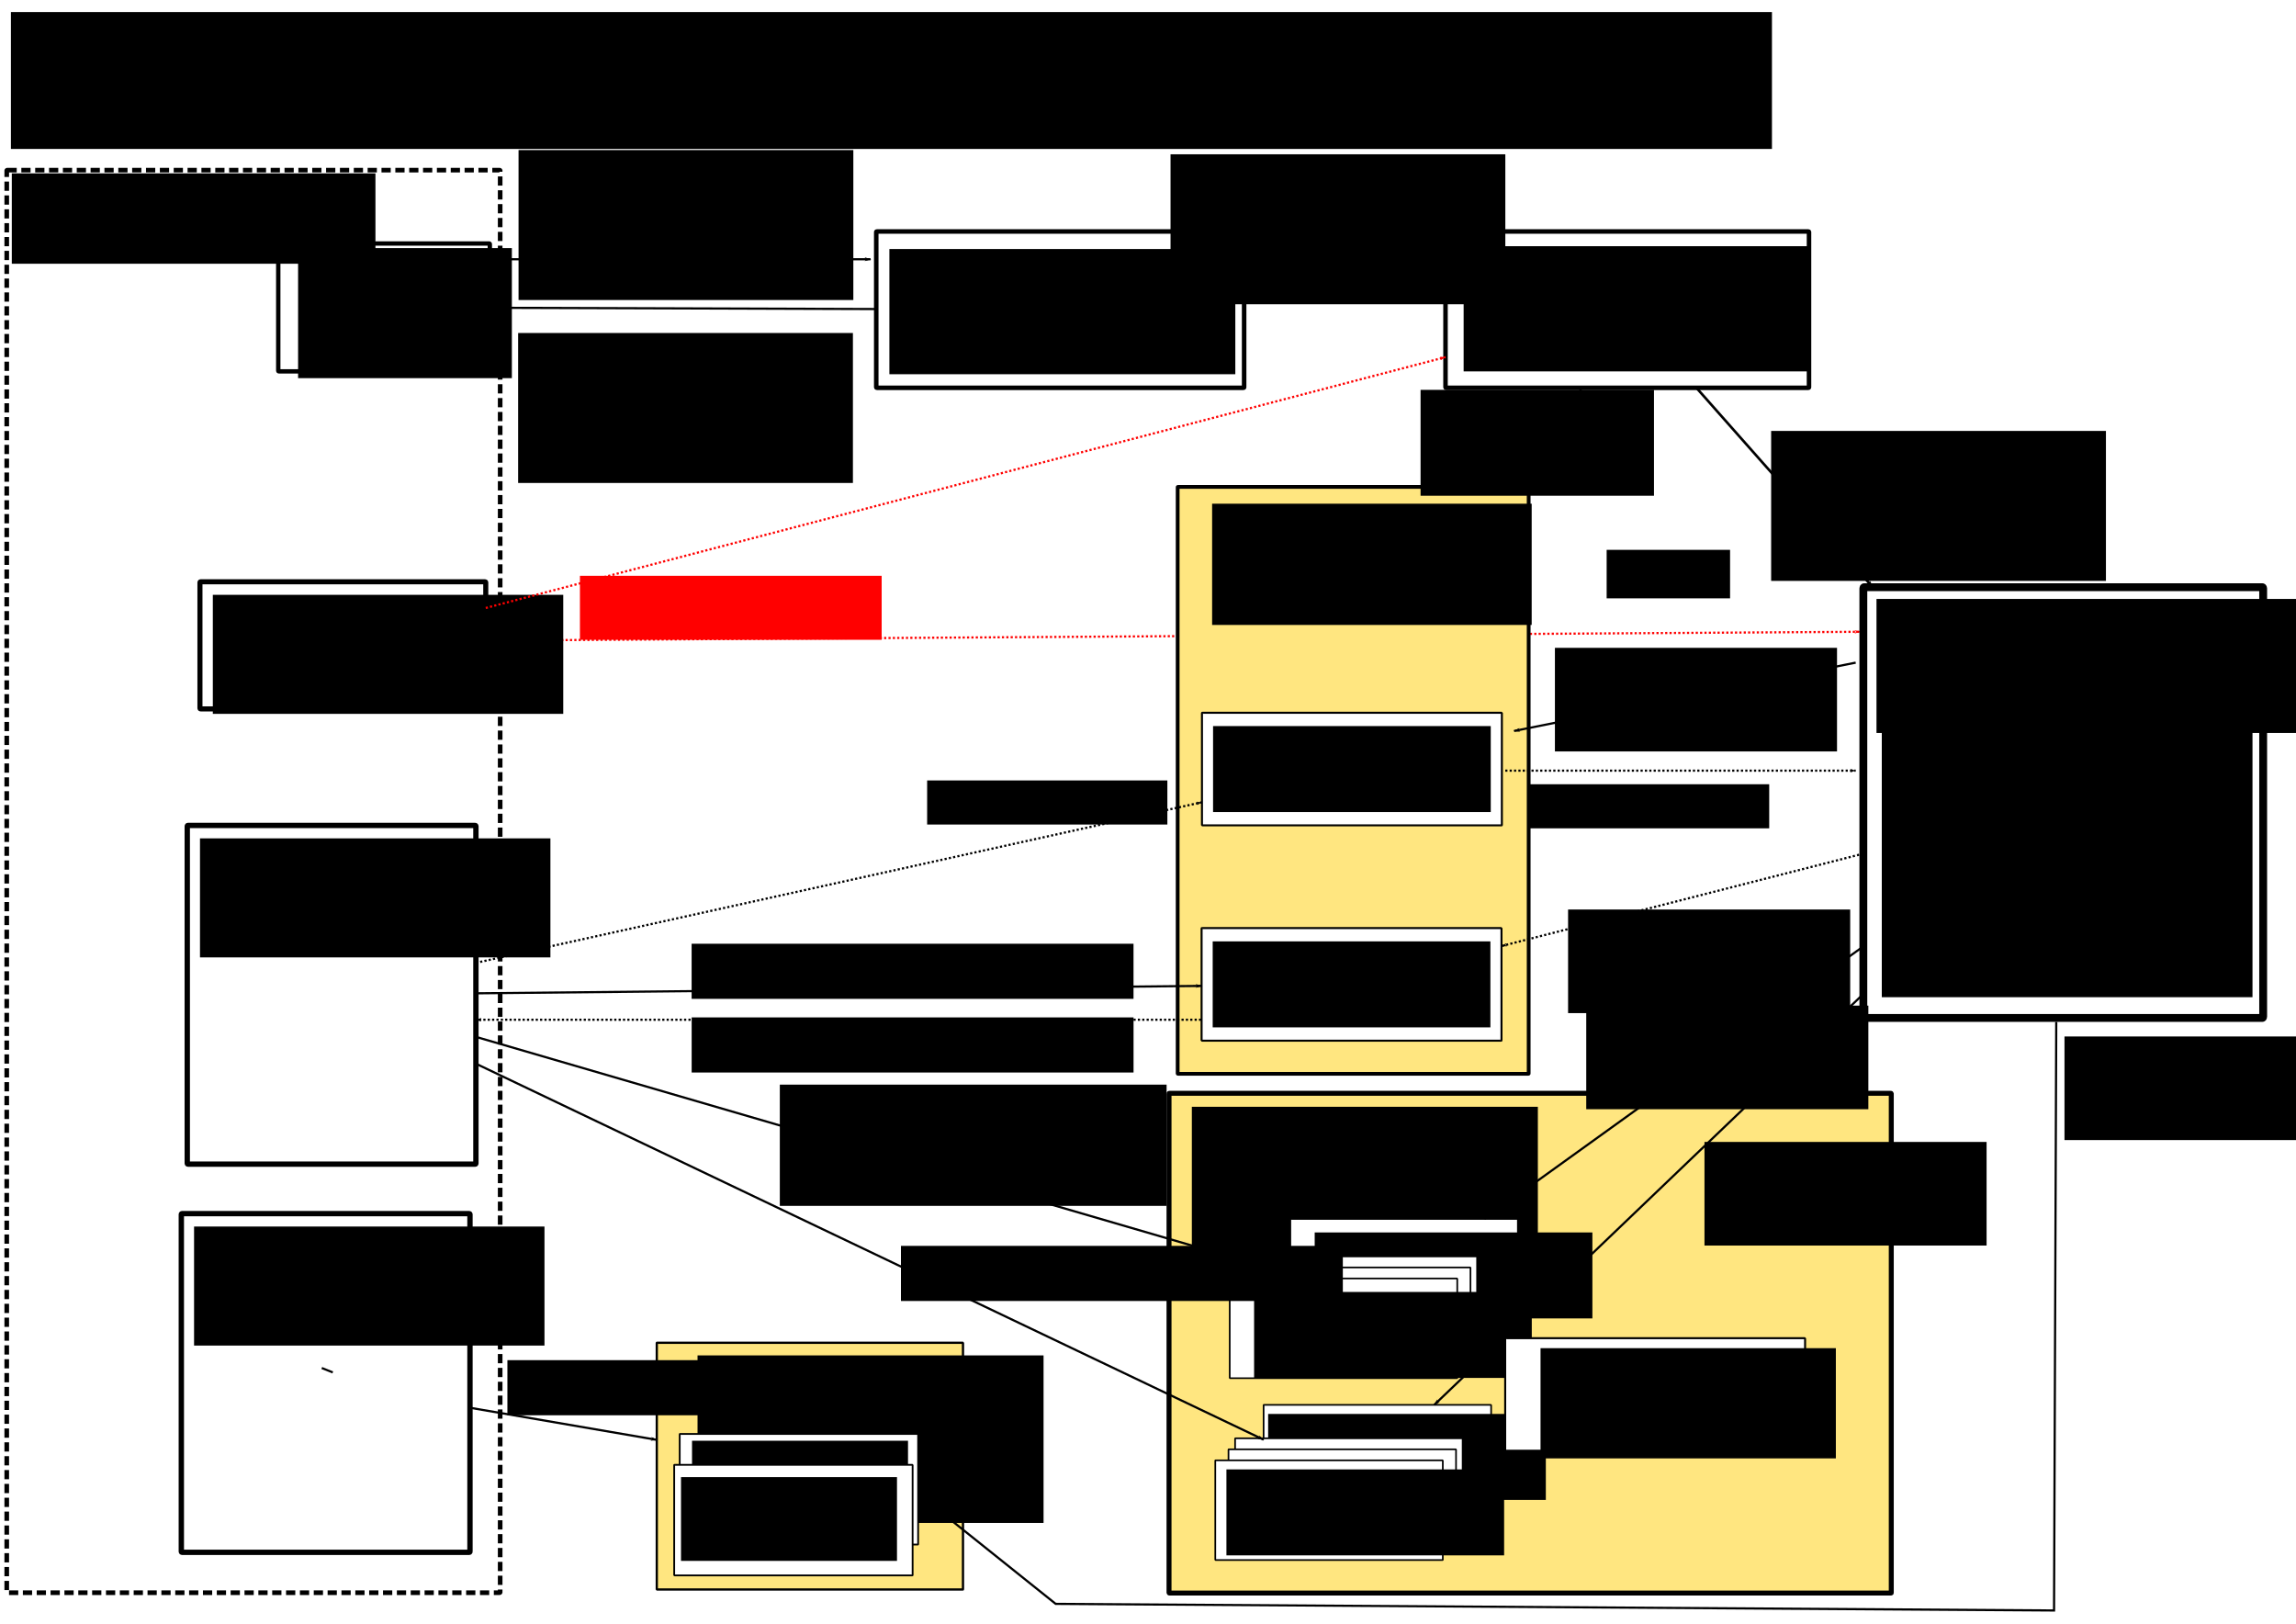 <?xml version="1.0" encoding="UTF-8" standalone="no"?>
<!-- Created with Inkscape (http://www.inkscape.org/) -->

<svg
   xmlns:dc="http://purl.org/dc/elements/1.1/"
   xmlns:cc="http://creativecommons.org/ns#"
   xmlns:rdf="http://www.w3.org/1999/02/22-rdf-syntax-ns#"
   xmlns:svg="http://www.w3.org/2000/svg"
   xmlns="http://www.w3.org/2000/svg"
   xmlns:sodipodi="http://sodipodi.sourceforge.net/DTD/sodipodi-0.dtd"
   xmlns:inkscape="http://www.inkscape.org/namespaces/inkscape"
   width="1052.362"
   height="744.094"
   id="svg2"
   version="1.1"
   inkscape:version="0.47 r22583"
   sodipodi:docname="localhost-modules.svg">
  <sodipodi:namedview
     id="base"
     pagecolor="#ffffff"
     bordercolor="#666666"
     borderopacity="1.0"
     inkscape:pageopacity="0.0"
     inkscape:pageshadow="2"
     inkscape:zoom="3.959798"
     inkscape:cx="410.11897"
     inkscape:cy="107.54922"
     inkscape:document-units="px"
     inkscape:current-layer="layer1"
     showgrid="false"
     inkscape:window-width="1680"
     inkscape:window-height="972"
     inkscape:window-x="0"
     inkscape:window-y="26"
     inkscape:window-maximized="1" />
  <defs
     id="defs4">
    <marker
       inkscape:stockid="Arrow1Lend"
       orient="auto"
       refY="0"
       refX="0"
       id="Arrow1Lend"
       style="overflow:visible">
      <path
         id="path3670"
         d="M 0,0 5,-5 -12.5,0 5,5 0,0 z"
         style="fill-rule:evenodd;stroke:#000000;stroke-width:1pt;marker-start:none"
         transform="matrix(-0.8,0,0,-0.8,-10,0)" />
    </marker>
    <inkscape:perspective
       sodipodi:type="inkscape:persp3d"
       inkscape:vp_x="0 : 526.18109 : 1"
       inkscape:vp_y="0 : 1000 : 0"
       inkscape:vp_z="744.09448 : 526.18109 : 1"
       inkscape:persp3d-origin="372.04724 : 350.78739 : 1"
       id="perspective10" />
    <inkscape:perspective
       id="perspective2861"
       inkscape:persp3d-origin="0.5 : 0.33333333 : 1"
       inkscape:vp_z="1 : 0.5 : 1"
       inkscape:vp_y="0 : 1000 : 0"
       inkscape:vp_x="0 : 0.5 : 1"
       sodipodi:type="inkscape:persp3d" />
    <inkscape:perspective
       id="perspective4128"
       inkscape:persp3d-origin="0.5 : 0.33333333 : 1"
       inkscape:vp_z="1 : 0.5 : 1"
       inkscape:vp_y="0 : 1000 : 0"
       inkscape:vp_x="0 : 0.5 : 1"
       sodipodi:type="inkscape:persp3d" />
    <inkscape:perspective
       id="perspective4163"
       inkscape:persp3d-origin="0.5 : 0.33333333 : 1"
       inkscape:vp_z="1 : 0.5 : 1"
       inkscape:vp_y="0 : 1000 : 0"
       inkscape:vp_x="0 : 0.5 : 1"
       sodipodi:type="inkscape:persp3d" />
    <inkscape:perspective
       id="perspective4205"
       inkscape:persp3d-origin="0.5 : 0.33333333 : 1"
       inkscape:vp_z="1 : 0.5 : 1"
       inkscape:vp_y="0 : 1000 : 0"
       inkscape:vp_x="0 : 0.5 : 1"
       sodipodi:type="inkscape:persp3d" />
    <marker
       inkscape:stockid="Arrow1Lend"
       orient="auto"
       refY="0"
       refX="0"
       id="Arrow1Lend-5"
       style="overflow:visible">
      <path
         id="path3670-8"
         d="M 0,0 5,-5 -12.5,0 5,5 0,0 z"
         style="fill-rule:evenodd;stroke:#000000;stroke-width:1pt;marker-start:none"
         transform="matrix(-0.8,0,0,-0.8,-10,0)" />
    </marker>
    <inkscape:perspective
       id="perspective4235"
       inkscape:persp3d-origin="0.5 : 0.33333333 : 1"
       inkscape:vp_z="1 : 0.5 : 1"
       inkscape:vp_y="0 : 1000 : 0"
       inkscape:vp_x="0 : 0.5 : 1"
       sodipodi:type="inkscape:persp3d" />
    <inkscape:perspective
       id="perspective4273"
       inkscape:persp3d-origin="0.5 : 0.33333333 : 1"
       inkscape:vp_z="1 : 0.5 : 1"
       inkscape:vp_y="0 : 1000 : 0"
       inkscape:vp_x="0 : 0.5 : 1"
       sodipodi:type="inkscape:persp3d" />
    <inkscape:perspective
       id="perspective4295"
       inkscape:persp3d-origin="0.5 : 0.33333333 : 1"
       inkscape:vp_z="1 : 0.5 : 1"
       inkscape:vp_y="0 : 1000 : 0"
       inkscape:vp_x="0 : 0.5 : 1"
       sodipodi:type="inkscape:persp3d" />
    <inkscape:perspective
       id="perspective4332"
       inkscape:persp3d-origin="0.5 : 0.33333333 : 1"
       inkscape:vp_z="1 : 0.5 : 1"
       inkscape:vp_y="0 : 1000 : 0"
       inkscape:vp_x="0 : 0.5 : 1"
       sodipodi:type="inkscape:persp3d" />
    <marker
       inkscape:stockid="Arrow1Lend"
       orient="auto"
       refY="0"
       refX="0"
       id="Arrow1Lend-1"
       style="overflow:visible">
      <path
         id="path3670-0"
         d="M 0,0 5,-5 -12.5,0 5,5 0,0 z"
         style="fill-rule:evenodd;stroke:#000000;stroke-width:1pt;marker-start:none"
         transform="matrix(-0.8,0,0,-0.8,-10,0)" />
    </marker>
    <marker
       inkscape:stockid="Arrow1Lend"
       orient="auto"
       refY="0"
       refX="0"
       id="marker4338"
       style="overflow:visible">
      <path
         id="path4340"
         d="M 0,0 5,-5 -12.5,0 5,5 0,0 z"
         style="fill-rule:evenodd;stroke:#000000;stroke-width:1pt;marker-start:none"
         transform="matrix(-0.8,0,0,-0.8,-10,0)" />
    </marker>
    <inkscape:perspective
       id="perspective4332-0"
       inkscape:persp3d-origin="0.5 : 0.33333333 : 1"
       inkscape:vp_z="1 : 0.5 : 1"
       inkscape:vp_y="0 : 1000 : 0"
       inkscape:vp_x="0 : 0.5 : 1"
       sodipodi:type="inkscape:persp3d" />
    <marker
       inkscape:stockid="Arrow1Lend"
       orient="auto"
       refY="0"
       refX="0"
       id="Arrow1Lend-56"
       style="overflow:visible">
      <path
         id="path3670-6"
         d="M 0,0 5,-5 -12.5,0 5,5 0,0 z"
         style="fill-rule:evenodd;stroke:#000000;stroke-width:1pt;marker-start:none"
         transform="matrix(-0.8,0,0,-0.8,-10,0)" />
    </marker>
    <marker
       inkscape:stockid="Arrow1Lend"
       orient="auto"
       refY="0"
       refX="0"
       id="marker4338-4"
       style="overflow:visible">
      <path
         id="path4340-0"
         d="M 0,0 5,-5 -12.5,0 5,5 0,0 z"
         style="fill-rule:evenodd;stroke:#000000;stroke-width:1pt;marker-start:none"
         transform="matrix(-0.8,0,0,-0.8,-10,0)" />
    </marker>
    <inkscape:perspective
       id="perspective4439"
       inkscape:persp3d-origin="0.5 : 0.33333333 : 1"
       inkscape:vp_z="1 : 0.5 : 1"
       inkscape:vp_y="0 : 1000 : 0"
       inkscape:vp_x="0 : 0.5 : 1"
       sodipodi:type="inkscape:persp3d" />
    <inkscape:perspective
       id="perspective4461"
       inkscape:persp3d-origin="0.5 : 0.33333333 : 1"
       inkscape:vp_z="1 : 0.5 : 1"
       inkscape:vp_y="0 : 1000 : 0"
       inkscape:vp_x="0 : 0.5 : 1"
       sodipodi:type="inkscape:persp3d" />
    <inkscape:perspective
       id="perspective4500"
       inkscape:persp3d-origin="0.5 : 0.33333333 : 1"
       inkscape:vp_z="1 : 0.5 : 1"
       inkscape:vp_y="0 : 1000 : 0"
       inkscape:vp_x="0 : 0.5 : 1"
       sodipodi:type="inkscape:persp3d" />
    <inkscape:perspective
       id="perspective4531"
       inkscape:persp3d-origin="0.5 : 0.33333333 : 1"
       inkscape:vp_z="1 : 0.5 : 1"
       inkscape:vp_y="0 : 1000 : 0"
       inkscape:vp_x="0 : 0.5 : 1"
       sodipodi:type="inkscape:persp3d" />
    <marker
       inkscape:stockid="Arrow1Lend"
       orient="auto"
       refY="0"
       refX="0"
       id="Arrow1Lend-2"
       style="overflow:visible">
      <path
         id="path3670-1"
         d="M 0,0 5,-5 -12.5,0 5,5 0,0 z"
         style="fill-rule:evenodd;stroke:#000000;stroke-width:1pt;marker-start:none"
         transform="matrix(-0.8,0,0,-0.8,-10,0)" />
    </marker>
    <inkscape:perspective
       id="perspective4979"
       inkscape:persp3d-origin="0.5 : 0.33333333 : 1"
       inkscape:vp_z="1 : 0.5 : 1"
       inkscape:vp_y="0 : 1000 : 0"
       inkscape:vp_x="0 : 0.5 : 1"
       sodipodi:type="inkscape:persp3d" />
    <marker
       inkscape:stockid="Arrow1Lend"
       orient="auto"
       refY="0"
       refX="0"
       id="Arrow1Lend-2-3"
       style="overflow:visible">
      <path
         id="path3670-1-1"
         d="M 0,0 5,-5 -12.5,0 5,5 0,0 z"
         style="fill-rule:evenodd;stroke:#000000;stroke-width:1pt;marker-start:none"
         transform="matrix(-0.8,0,0,-0.8,-10,0)" />
    </marker>
    <inkscape:perspective
       id="perspective5007"
       inkscape:persp3d-origin="0.5 : 0.33333333 : 1"
       inkscape:vp_z="1 : 0.5 : 1"
       inkscape:vp_y="0 : 1000 : 0"
       inkscape:vp_x="0 : 0.5 : 1"
       sodipodi:type="inkscape:persp3d" />
    <inkscape:perspective
       id="perspective5060"
       inkscape:persp3d-origin="0.5 : 0.33333333 : 1"
       inkscape:vp_z="1 : 0.5 : 1"
       inkscape:vp_y="0 : 1000 : 0"
       inkscape:vp_x="0 : 0.5 : 1"
       sodipodi:type="inkscape:persp3d" />
    <inkscape:perspective
       id="perspective5099"
       inkscape:persp3d-origin="0.5 : 0.33333333 : 1"
       inkscape:vp_z="1 : 0.5 : 1"
       inkscape:vp_y="0 : 1000 : 0"
       inkscape:vp_x="0 : 0.5 : 1"
       sodipodi:type="inkscape:persp3d" />
    <marker
       inkscape:stockid="Arrow1Lend"
       orient="auto"
       refY="0"
       refX="0"
       id="Arrow1Lend-2-8"
       style="overflow:visible">
      <path
         id="path3670-1-8"
         d="M 0,0 5,-5 -12.5,0 5,5 0,0 z"
         style="fill-rule:evenodd;stroke:#000000;stroke-width:1pt;marker-start:none"
         transform="matrix(-0.8,0,0,-0.8,-10,0)" />
    </marker>
    <inkscape:perspective
       id="perspective5331"
       inkscape:persp3d-origin="0.5 : 0.33333333 : 1"
       inkscape:vp_z="1 : 0.5 : 1"
       inkscape:vp_y="0 : 1000 : 0"
       inkscape:vp_x="0 : 0.5 : 1"
       sodipodi:type="inkscape:persp3d" />
    <inkscape:perspective
       id="perspective5362"
       inkscape:persp3d-origin="0.5 : 0.33333333 : 1"
       inkscape:vp_z="1 : 0.5 : 1"
       inkscape:vp_y="0 : 1000 : 0"
       inkscape:vp_x="0 : 0.5 : 1"
       sodipodi:type="inkscape:persp3d" />
    <marker
       inkscape:stockid="Arrow1Lend"
       orient="auto"
       refY="0"
       refX="0"
       id="Arrow1Lend-2-8-3"
       style="overflow:visible">
      <path
         id="path3670-1-8-3"
         d="M 0,0 5,-5 -12.5,0 5,5 0,0 z"
         style="fill-rule:evenodd;stroke:#000000;stroke-width:1pt;marker-start:none"
         transform="matrix(-0.8,0,0,-0.8,-10,0)" />
    </marker>
    <inkscape:perspective
       id="perspective5392"
       inkscape:persp3d-origin="0.5 : 0.33333333 : 1"
       inkscape:vp_z="1 : 0.5 : 1"
       inkscape:vp_y="0 : 1000 : 0"
       inkscape:vp_x="0 : 0.5 : 1"
       sodipodi:type="inkscape:persp3d" />
    <inkscape:perspective
       id="perspective5423"
       inkscape:persp3d-origin="0.5 : 0.33333333 : 1"
       inkscape:vp_z="1 : 0.5 : 1"
       inkscape:vp_y="0 : 1000 : 0"
       inkscape:vp_x="0 : 0.5 : 1"
       sodipodi:type="inkscape:persp3d" />
    <inkscape:perspective
       id="perspective5454"
       inkscape:persp3d-origin="0.5 : 0.33333333 : 1"
       inkscape:vp_z="1 : 0.5 : 1"
       inkscape:vp_y="0 : 1000 : 0"
       inkscape:vp_x="0 : 0.5 : 1"
       sodipodi:type="inkscape:persp3d" />
    <inkscape:perspective
       id="perspective6369"
       inkscape:persp3d-origin="0.5 : 0.33333333 : 1"
       inkscape:vp_z="1 : 0.5 : 1"
       inkscape:vp_y="0 : 1000 : 0"
       inkscape:vp_x="0 : 0.5 : 1"
       sodipodi:type="inkscape:persp3d" />
    <inkscape:perspective
       id="perspective6824"
       inkscape:persp3d-origin="0.5 : 0.33333333 : 1"
       inkscape:vp_z="1 : 0.5 : 1"
       inkscape:vp_y="0 : 1000 : 0"
       inkscape:vp_x="0 : 0.5 : 1"
       sodipodi:type="inkscape:persp3d" />
    <marker
       inkscape:stockid="Arrow1Lend"
       orient="auto"
       refY="0"
       refX="0"
       id="Arrow1Lend-2-8-3-5"
       style="overflow:visible">
      <path
         id="path3670-1-8-3-4"
         d="M 0,0 5,-5 -12.5,0 5,5 0,0 z"
         style="fill-rule:evenodd;stroke:#000000;stroke-width:1pt;marker-start:none"
         transform="matrix(-0.8,0,0,-0.8,-10,0)" />
    </marker>
    <inkscape:perspective
       id="perspective7060"
       inkscape:persp3d-origin="0.5 : 0.33333333 : 1"
       inkscape:vp_z="1 : 0.5 : 1"
       inkscape:vp_y="0 : 1000 : 0"
       inkscape:vp_x="0 : 0.5 : 1"
       sodipodi:type="inkscape:persp3d" />
    <inkscape:perspective
       id="perspective7309"
       inkscape:persp3d-origin="0.5 : 0.33333333 : 1"
       inkscape:vp_z="1 : 0.5 : 1"
       inkscape:vp_y="0 : 1000 : 0"
       inkscape:vp_x="0 : 0.5 : 1"
       sodipodi:type="inkscape:persp3d" />
    <inkscape:perspective
       id="perspective7593"
       inkscape:persp3d-origin="0.5 : 0.33333333 : 1"
       inkscape:vp_z="1 : 0.5 : 1"
       inkscape:vp_y="0 : 1000 : 0"
       inkscape:vp_x="0 : 0.5 : 1"
       sodipodi:type="inkscape:persp3d" />
    <inkscape:perspective
       id="perspective7843"
       inkscape:persp3d-origin="0.5 : 0.33333333 : 1"
       inkscape:vp_z="1 : 0.5 : 1"
       inkscape:vp_y="0 : 1000 : 0"
       inkscape:vp_x="0 : 0.5 : 1"
       sodipodi:type="inkscape:persp3d" />
    <inkscape:perspective
       id="perspective7874"
       inkscape:persp3d-origin="0.5 : 0.33333333 : 1"
       inkscape:vp_z="1 : 0.5 : 1"
       inkscape:vp_y="0 : 1000 : 0"
       inkscape:vp_x="0 : 0.5 : 1"
       sodipodi:type="inkscape:persp3d" />
    <marker
       inkscape:stockid="Arrow1Lend"
       orient="auto"
       refY="0"
       refX="0"
       id="Arrow1Lend-2-8-3-1"
       style="overflow:visible">
      <path
         id="path3670-1-8-3-9"
         d="M 0,0 5,-5 -12.5,0 5,5 0,0 z"
         style="fill-rule:evenodd;stroke:#000000;stroke-width:1pt;marker-start:none"
         transform="matrix(-0.8,0,0,-0.8,-10,0)" />
    </marker>
    <inkscape:perspective
       id="perspective8936"
       inkscape:persp3d-origin="0.5 : 0.33333333 : 1"
       inkscape:vp_z="1 : 0.5 : 1"
       inkscape:vp_y="0 : 1000 : 0"
       inkscape:vp_x="0 : 0.5 : 1"
       sodipodi:type="inkscape:persp3d" />
    <inkscape:perspective
       id="perspective9175"
       inkscape:persp3d-origin="0.5 : 0.33333333 : 1"
       inkscape:vp_z="1 : 0.5 : 1"
       inkscape:vp_y="0 : 1000 : 0"
       inkscape:vp_x="0 : 0.5 : 1"
       sodipodi:type="inkscape:persp3d" />
    <inkscape:perspective
       id="perspective9215"
       inkscape:persp3d-origin="0.5 : 0.33333333 : 1"
       inkscape:vp_z="1 : 0.5 : 1"
       inkscape:vp_y="0 : 1000 : 0"
       inkscape:vp_x="0 : 0.5 : 1"
       sodipodi:type="inkscape:persp3d" />
    <inkscape:perspective
       id="perspective9254"
       inkscape:persp3d-origin="0.5 : 0.33333333 : 1"
       inkscape:vp_z="1 : 0.5 : 1"
       inkscape:vp_y="0 : 1000 : 0"
       inkscape:vp_x="0 : 0.5 : 1"
       sodipodi:type="inkscape:persp3d" />
    <inkscape:perspective
       id="perspective9312"
       inkscape:persp3d-origin="0.5 : 0.33333333 : 1"
       inkscape:vp_z="1 : 0.5 : 1"
       inkscape:vp_y="0 : 1000 : 0"
       inkscape:vp_x="0 : 0.5 : 1"
       sodipodi:type="inkscape:persp3d" />
    <inkscape:perspective
       id="perspective9361"
       inkscape:persp3d-origin="0.5 : 0.33333333 : 1"
       inkscape:vp_z="1 : 0.5 : 1"
       inkscape:vp_y="0 : 1000 : 0"
       inkscape:vp_x="0 : 0.5 : 1"
       sodipodi:type="inkscape:persp3d" />
    <inkscape:perspective
       id="perspective9361-1"
       inkscape:persp3d-origin="0.5 : 0.33333333 : 1"
       inkscape:vp_z="1 : 0.5 : 1"
       inkscape:vp_y="0 : 1000 : 0"
       inkscape:vp_x="0 : 0.5 : 1"
       sodipodi:type="inkscape:persp3d" />
    <inkscape:perspective
       id="perspective9422"
       inkscape:persp3d-origin="0.5 : 0.33333333 : 1"
       inkscape:vp_z="1 : 0.5 : 1"
       inkscape:vp_y="0 : 1000 : 0"
       inkscape:vp_x="0 : 0.5 : 1"
       sodipodi:type="inkscape:persp3d" />
    <inkscape:perspective
       id="perspective9444"
       inkscape:persp3d-origin="0.5 : 0.33333333 : 1"
       inkscape:vp_z="1 : 0.5 : 1"
       inkscape:vp_y="0 : 1000 : 0"
       inkscape:vp_x="0 : 0.5 : 1"
       sodipodi:type="inkscape:persp3d" />
    <inkscape:perspective
       id="perspective9534"
       inkscape:persp3d-origin="0.5 : 0.33333333 : 1"
       inkscape:vp_z="1 : 0.5 : 1"
       inkscape:vp_y="0 : 1000 : 0"
       inkscape:vp_x="0 : 0.5 : 1"
       sodipodi:type="inkscape:persp3d" />
    <inkscape:perspective
       id="perspective9905"
       inkscape:persp3d-origin="0.5 : 0.33333333 : 1"
       inkscape:vp_z="1 : 0.5 : 1"
       inkscape:vp_y="0 : 1000 : 0"
       inkscape:vp_x="0 : 0.5 : 1"
       sodipodi:type="inkscape:persp3d" />
    <inkscape:perspective
       id="perspective9936"
       inkscape:persp3d-origin="0.5 : 0.33333333 : 1"
       inkscape:vp_z="1 : 0.5 : 1"
       inkscape:vp_y="0 : 1000 : 0"
       inkscape:vp_x="0 : 0.5 : 1"
       sodipodi:type="inkscape:persp3d" />
    <marker
       inkscape:stockid="Arrow1Lend-2-8-3-1b"
       orient="auto"
       refY="0"
       refX="0"
       id="Arrow1Lend-2-8-3-1b"
       style="overflow:visible">
      <path
         id="path4598"
         d="M 0,0 5,-5 -12.5,0 5,5 0,0 z"
         style="marker-start:none;stroke:#ff0000;stroke-width:1pt;fill:#ff0000;fill-rule:evenodd"
         transform="matrix(-0.8,0,0,-0.8,-10,0)" />
    </marker>
    <marker
       inkscape:stockid="Arrow1Lend-2-8w"
       orient="auto"
       refY="0"
       refX="0"
       id="Arrow1Lend-2-8w"
       style="overflow:visible">
      <path
         id="path5106"
         d="M 0,0 5,-5 -12.5,0 5,5 0,0 z"
         style="marker-start:none;stroke:#ff0000;stroke-width:1pt;fill:#ff0000;fill-rule:evenodd"
         transform="matrix(-0.8,0,0,-0.8,-10,0)" />
    </marker>
    <inkscape:perspective
       id="perspective5551"
       inkscape:persp3d-origin="0.5 : 0.33333333 : 1"
       inkscape:vp_z="1 : 0.5 : 1"
       inkscape:vp_y="0 : 1000 : 0"
       inkscape:vp_x="0 : 0.5 : 1"
       sodipodi:type="inkscape:persp3d" />
    <marker
       inkscape:stockid="Arrow1Lend"
       orient="auto"
       refY="0"
       refX="0"
       id="Arrow1Lend-2-8-3-5-7"
       style="overflow:visible">
      <path
         id="path3670-1-8-3-4-5"
         d="M 0,0 5,-5 -12.5,0 5,5 0,0 z"
         style="fill-rule:evenodd;stroke:#000000;stroke-width:1pt;marker-start:none"
         transform="matrix(-0.8,0,0,-0.8,-10,0)" />
    </marker>
    <inkscape:perspective
       id="perspective5793"
       inkscape:persp3d-origin="0.5 : 0.33333333 : 1"
       inkscape:vp_z="1 : 0.5 : 1"
       inkscape:vp_y="0 : 1000 : 0"
       inkscape:vp_x="0 : 0.5 : 1"
       sodipodi:type="inkscape:persp3d" />
    <inkscape:perspective
       id="perspective6684"
       inkscape:persp3d-origin="0.5 : 0.33333333 : 1"
       inkscape:vp_z="1 : 0.5 : 1"
       inkscape:vp_y="0 : 1000 : 0"
       inkscape:vp_x="0 : 0.5 : 1"
       sodipodi:type="inkscape:persp3d" />
    <inkscape:perspective
       id="perspective6723"
       inkscape:persp3d-origin="0.5 : 0.33333333 : 1"
       inkscape:vp_z="1 : 0.5 : 1"
       inkscape:vp_y="0 : 1000 : 0"
       inkscape:vp_x="0 : 0.5 : 1"
       sodipodi:type="inkscape:persp3d" />
    <inkscape:perspective
       id="perspective6798"
       inkscape:persp3d-origin="0.5 : 0.33333333 : 1"
       inkscape:vp_z="1 : 0.5 : 1"
       inkscape:vp_y="0 : 1000 : 0"
       inkscape:vp_x="0 : 0.5 : 1"
       sodipodi:type="inkscape:persp3d" />
    <inkscape:perspective
       id="perspective6838"
       inkscape:persp3d-origin="0.5 : 0.33333333 : 1"
       inkscape:vp_z="1 : 0.5 : 1"
       inkscape:vp_y="0 : 1000 : 0"
       inkscape:vp_x="0 : 0.5 : 1"
       sodipodi:type="inkscape:persp3d" />
    <inkscape:perspective
       id="perspective6879"
       inkscape:persp3d-origin="0.5 : 0.33333333 : 1"
       inkscape:vp_z="1 : 0.5 : 1"
       inkscape:vp_y="0 : 1000 : 0"
       inkscape:vp_x="0 : 0.5 : 1"
       sodipodi:type="inkscape:persp3d" />
    <inkscape:perspective
       id="perspective6937"
       inkscape:persp3d-origin="0.5 : 0.33333333 : 1"
       inkscape:vp_z="1 : 0.5 : 1"
       inkscape:vp_y="0 : 1000 : 0"
       inkscape:vp_x="0 : 0.5 : 1"
       sodipodi:type="inkscape:persp3d" />
    <inkscape:perspective
       id="perspective6967"
       inkscape:persp3d-origin="0.5 : 0.33333333 : 1"
       inkscape:vp_z="1 : 0.5 : 1"
       inkscape:vp_y="0 : 1000 : 0"
       inkscape:vp_x="0 : 0.5 : 1"
       sodipodi:type="inkscape:persp3d" />
    <inkscape:perspective
       id="perspective7213"
       inkscape:persp3d-origin="0.5 : 0.33333333 : 1"
       inkscape:vp_z="1 : 0.5 : 1"
       inkscape:vp_y="0 : 1000 : 0"
       inkscape:vp_x="0 : 0.5 : 1"
       sodipodi:type="inkscape:persp3d" />
    <inkscape:perspective
       id="perspective7468"
       inkscape:persp3d-origin="0.5 : 0.33333333 : 1"
       inkscape:vp_z="1 : 0.5 : 1"
       inkscape:vp_y="0 : 1000 : 0"
       inkscape:vp_x="0 : 0.5 : 1"
       sodipodi:type="inkscape:persp3d" />
  </defs>
  <g
     inkscape:label="Layer 1"
     inkscape:groupmode="layer"
     id="layer1"
     transform="translate(0,-308.268)">
    <rect
       style="fill:#ffffff;fill-opacity:1;stroke:#000000;stroke-width:2;stroke-miterlimit:4;stroke-opacity:1;stroke-dasharray:none;stroke-dashoffset:0"
       id="rect2816"
       width="96.975"
       height="58.589"
       x="127.537"
       y="419.86"
       rx="0.25"
       ry="0.237" />
    <rect
       style="fill:#ffffff;fill-opacity:1;stroke:#000000;stroke-width:2.08;stroke-miterlimit:4;stroke-opacity:1;stroke-dasharray:none;stroke-dashoffset:0"
       id="rect2816-4"
       width="168.616"
       height="71.641"
       x="401.625"
       y="414.344"
       rx="0.34"
       ry="0.189" />
    <rect
       style="fill:#ffffff;fill-opacity:1;stroke:#000000;stroke-width:2.068;stroke-miterlimit:4;stroke-opacity:1;stroke-dasharray:none;stroke-dashoffset:0"
       id="rect2816-4-9"
       width="166.608"
       height="71.653"
       x="662.54"
       y="414.338"
       rx="0.336"
       ry="0.189" />
    <flowRoot
       xml:space="preserve"
       id="flowRoot2839"
       style="font-size:14px;font-style:normal;font-weight:normal;fill:#000000;fill-opacity:1;stroke:none;font-family:Bitstream Vera Sans"
       transform="translate(45.714,319.143)"><flowRegion
         id="flowRegion2841"><rect
           id="rect2843"
           width="97.985"
           height="59.599"
           x="90.914"
           y="102.819"
           style="font-size:14px" /></flowRegion><flowPara
         id="flowPara2845">swiftInit()</flowPara><flowPara
         id="flowPara2847">(Swift/R/Workers.R)</flowPara></flowRoot>    <flowRoot
       transform="translate(316.732,319.567)"
       xml:space="preserve"
       id="flowRoot2839-7"
       style="font-size:14px;font-style:normal;font-weight:normal;fill:#000000;fill-opacity:1;stroke:none;font-family:Bitstream Vera Sans"><flowRegion
         id="flowRegion2841-7"><rect
           id="rect2843-5"
           width="158.556"
           height="57.376"
           x="90.914"
           y="102.819"
           style="font-size:14px" /></flowRegion><flowPara
         id="flowPara2845-4"
         style="font-size:14px">Swift Server Launcher</flowPara><flowPara
         id="flowPara2847-8"
         style="font-size:14px">(Swift/exec/start-swift</flowPara><flowPara
         style="font-size:14px"
         id="flowPara4263">-daemon)</flowPara></flowRoot>    <flowRoot
       xml:space="preserve"
       id="flowRoot4112"
       style="font-size:16px;font-style:normal;font-weight:normal;fill:#000000;fill-opacity:1;stroke:none;font-family:Bitstream Vera Sans"
       transform="translate(23.389,268.96)"><flowRegion
         id="flowRegion4114"><rect
           id="rect4116"
           width="153.449"
           height="68.724"
           x="214.286"
           y="108.076" /></flowRegion><flowPara
         style="font-size:12px;font-style:italic;-inkscape-font-specification:Bitstream Vera Sans Oblique"
         id="flowPara4151">Runs synchronously with </flowPara><flowPara
         style="font-size:12px;font-style:italic;-inkscape-font-specification:Bitstream Vera Sans Oblique"
         id="flowPara4153">system(), providing server parameters</flowPara></flowRoot>    <flowRoot
       xml:space="preserve"
       id="flowRoot4112-4"
       style="font-size:16px;font-style:normal;font-weight:normal;fill:#000000;fill-opacity:1;stroke:none;font-family:Bitstream Vera Sans"
       transform="translate(23.198,352.797)"><flowRegion
         id="flowRegion4114-7"><rect
           id="rect4116-2"
           width="153.449"
           height="68.724"
           x="214.286"
           y="108.076" /></flowRegion><flowPara
         style="font-size:12px;font-style:italic;-inkscape-font-specification:Bitstream Vera Sans Oblique"
         id="flowPara4153-0">Swift server working directory and process id</flowPara><flowPara
         style="font-size:12px;font-style:italic;-inkscape-font-specification:Bitstream Vera Sans Oblique"
         id="flowPara4392">of monitor process</flowPara></flowRoot>    <flowRoot
       transform="translate(579.937,318.273)"
       xml:space="preserve"
       id="flowRoot2839-7-9"
       style="font-size:14px;font-style:normal;font-weight:normal;fill:#000000;fill-opacity:1;stroke:none;font-family:Bitstream Vera Sans"><flowRegion
         id="flowRegion2841-7-0"><rect
           id="rect2843-5-8"
           width="158.556"
           height="57.376"
           x="90.914"
           y="102.819"
           style="font-size:14px" /></flowRegion><flowPara
         id="flowPara2845-4-1"
         style="font-size:14px">Swift Server Monitor</flowPara><flowPara
         style="font-size:14px"
         id="flowPara4263-1">(Swift/exec/start-swift)</flowPara></flowRoot>    <flowRoot
       xml:space="preserve"
       id="flowRoot4112-40"
       style="font-size:16px;font-style:normal;font-weight:normal;fill:#000000;fill-opacity:1;stroke:none;font-family:Bitstream Vera Sans"
       transform="translate(322.225,270.901)"><flowRegion
         id="flowRegion4114-3"><rect
           id="rect4116-9"
           width="153.449"
           height="68.724"
           x="214.286"
           y="108.076" /></flowRegion><flowPara
         style="font-size:12px;font-style:italic;-inkscape-font-specification:Bitstream Vera Sans Oblique"
         id="flowPara4153-9">Forks off script, providing server parameters</flowPara></flowRoot>    <path
       style="stroke-linejoin:miter;marker-end:url(#Arrow1Lend-2-8-3-1b);stroke-opacity:1;marker-start:none;stroke-dashoffset:0;stroke:#ff0000;stroke-linecap:butt;stroke-miterlimit:4;stroke-dasharray:1, 1;stroke-width:1;fill:#ff0000"
       d="m 221.223,293.566 631.345,-4.041"
       id="path4115"
       transform="translate(0,308.268)" />
    <rect
       style="fill:#ffffff;fill-opacity:1;stroke:#000000;stroke-width:3.599;stroke-miterlimit:4;stroke-opacity:1;stroke-dasharray:none;stroke-dashoffset:0"
       id="rect2816-4-8"
       width="183.259"
       height="197.401"
       x="854.055"
       y="577.362"
       rx="0.369"
       ry="0.52" />
    <flowRoot
       transform="translate(769.17,479.927)"
       xml:space="preserve"
       id="flowRoot2839-7-2"
       style="font-size:14px;font-style:normal;font-weight:normal;fill:#000000;fill-opacity:1;stroke:none;font-family:Bitstream Vera Sans"><flowRegion
         id="flowRegion2841-7-9"><rect
           id="rect2843-5-9"
           width="237.347"
           height="61.416"
           x="90.914"
           y="102.819"
           style="font-size:14px" /></flowRegion><flowPara
         id="flowPara2845-4-6"
         style="font-size:14px">Swift Server</flowPara><flowPara
         style="font-size:14px"
         id="flowPara4263-2">(Swift/exec/rserver.swift)</flowPara></flowRoot>    <flowRoot
       xml:space="preserve"
       id="flowRoot4112-40-7"
       style="font-size:16px;font-style:normal;font-weight:normal;fill:#000000;fill-opacity:1;stroke:none;font-family:Bitstream Vera Sans"
       transform="translate(597.511,397.673)"><flowRegion
         id="flowRegion4114-3-6"><rect
           id="rect4116-9-1"
           width="153.449"
           height="68.724"
           x="214.286"
           y="108.076" /></flowRegion><flowPara
         style="font-size:12px;font-style:italic;-inkscape-font-specification:Bitstream Vera Sans Oblique"
         id="flowPara4153-9-3">Starts up</flowPara></flowRoot>    <path
       style="fill:none;stroke:#000000;stroke-width:1.173px;stroke-linecap:butt;stroke-linejoin:miter;stroke-opacity:1;marker-end:url(#Arrow1Lend);display:inline"
       d="m 777.538,485.991 80.831,91.371"
       id="path2890-3-5"
       inkscape:connector-type="polyline"
       inkscape:connection-end="#rect2816-4-8"
       inkscape:connection-start="#rect2816-4-9" />
    <rect
       style="fill:#ffe680;stroke:#000000;stroke-width:1.722;stroke-miterlimit:4;stroke-opacity:1;stroke-dasharray:none;stroke-dashoffset:0"
       id="rect4961"
       width="160.883"
       height="268.969"
       x="539.776"
       y="531.391"
       rx="0.174"
       ry="0.094" />
    <flowRoot
       xml:space="preserve"
       id="flowRoot4963"
       style="font-size:16px;font-style:normal;font-weight:normal;fill:#000000;fill-opacity:1;stroke:none;font-family:Bitstream Vera Sans"
       transform="translate(-18.199,217.251)"><flowRegion
         id="flowRegion4965"><rect
           id="rect4967"
           width="146.472"
           height="55.558"
           x="573.767"
           y="321.851" /></flowRegion><flowPara
         id="flowPara4969">Server working directory</flowPara></flowRoot>    <flowRoot
       xml:space="preserve"
       id="flowRoot4112-40-7-6"
       style="font-size:16px;font-style:normal;font-weight:normal;fill:#000000;fill-opacity:1;stroke:none;font-family:Bitstream Vera Sans"
       transform="translate(436.826,378.85)"><flowRegion
         id="flowRegion4114-3-6-9"><rect
           id="rect4116-9-1-4"
           width="106.982"
           height="48.521"
           x="214.286"
           y="108.076" /></flowRegion><flowPara
         style="font-size:12px;font-style:italic;-inkscape-font-specification:Bitstream Vera Sans Oblique"
         id="flowPara4153-9-3-2">Creates</flowPara><flowPara
         style="font-size:12px;font-style:italic;-inkscape-font-specification:Bitstream Vera Sans Oblique"
         id="flowPara5477">and cleans up</flowPara></flowRoot>    <rect
       style="fill:#ffffff;fill-opacity:1;stroke:#000000;stroke-width:2.318;stroke-miterlimit:4;stroke-opacity:1;stroke-dasharray:none;stroke-dashoffset:0"
       id="rect2816-41"
       width="131.002"
       height="58.271"
       x="91.645"
       y="574.875"
       rx="0.338"
       ry="0.235" />
    <flowRoot
       xml:space="preserve"
       id="flowRoot2839-2"
       style="font-size:14px;font-style:normal;font-weight:normal;fill:#000000;fill-opacity:1;stroke:none;font-family:Bitstream Vera Sans"
       transform="translate(6.633,478.039)"><flowRegion
         id="flowRegion2841-8"><rect
           id="rect2843-8"
           width="160.614"
           height="54.548"
           x="90.914"
           y="102.819"
           style="font-size:14px" /></flowRegion><flowPara
         id="flowPara2845-9">swiftShutdown()</flowPara><flowPara
         id="flowPara2847-2">(Swift/R/</flowPara><flowPara
         id="flowPara5089">Workers.R)</flowPara></flowRoot>    <path
       style="stroke-linejoin:miter;marker-end:url(#Arrow1Lend-2-8w);stroke-opacity:1;fill-opacity:1;stroke-dashoffset:0;stroke:#ff0000;stroke-linecap:butt;stroke-miterlimit:4;stroke-dasharray:1, 1;stroke-width:1;display:inline;fill:#ff0000"
       d="M 222.647,586.893 662.54,471.935"
       id="path5121-3"
       inkscape:connector-type="polyline"
       inkscape:connection-start="#rect2816-41"
       inkscape:connection-end="#rect2816-4-9" />
    <flowRoot
       xml:space="preserve"
       id="flowRoot4112-40-7-6-6-8"
       style="font-size:16px;font-style:normal;font-weight:normal;fill:#ff0000;fill-opacity:1;stroke:none;font-family:Bitstream Vera Sans;stroke-opacity:1"
       transform="translate(51.525,464.064)"><flowRegion
         id="flowRegion4114-3-6-9-8-0"><rect
           id="rect4116-9-1-4-3-4"
           width="138.297"
           height="29.328"
           x="214.286"
           y="108.076"
           style="fill:#ff0000;stroke:none;stroke-opacity:1" /></flowRegion><flowPara
         style="font-size:12px;font-style:italic;-inkscape-font-specification:Bitstream Vera Sans Oblique;fill:#ff0000;stroke:none;stroke-opacity:1"
         id="flowPara4153-9-3-2-8-7">Sends shutdown signal</flowPara></flowRoot>    <path
       style="fill:none;stroke:#000000;stroke-width:1px;stroke-linecap:butt;stroke-linejoin:miter;stroke-opacity:1;marker-end:url(#Arrow1Lend-2-8-3)"
       d="m 401.625,141.622 -177.114,-0.577"
       id="path5516"
       transform="translate(0,308.268)"
       inkscape:connector-type="polyline"
       inkscape:connection-start="#rect2816-4"
       inkscape:connection-end="#rect2816" />
    <path
       style="fill:none;stroke:#000000;stroke-width:1px;stroke-linecap:butt;stroke-linejoin:miter;stroke-opacity:1;marker-end:url(#Arrow1Lend-2-8-3)"
       d="m 224.254,118.81 174.756,0"
       id="path5720"
       transform="translate(0,308.268)" />
    <path
       style="fill:none;stroke:#000000;stroke-width:1px;stroke-linecap:butt;stroke-linejoin:miter;stroke-opacity:1;marker-end:url(#Arrow1Lend-2-8-3)"
       d="m 570.736,116.79 90.914,1.01"
       id="path5924"
       transform="translate(0,308.268)" />
    <rect
       style="fill:none;stroke:#000000;stroke-width:2.116;stroke-miterlimit:4;stroke-opacity:1;stroke-dasharray:4.233, 2.116;stroke-dashoffset:0"
       id="rect6128"
       width="226.158"
       height="651.929"
       x="3.089"
       y="386.233"
       rx="0.34"
       ry="0.211" />
    <flowRoot
       xml:space="preserve"
       id="flowRoot6130"
       style="font-size:16px;font-style:normal;font-weight:normal;fill:#000000;fill-opacity:1;stroke:none;font-family:Bitstream Vera Sans"
       transform="translate(0.357,361.839)"><flowRegion
         id="flowRegion6132"><rect
           id="rect6134"
           width="166.675"
           height="41.416"
           x="5.051"
           y="25.876" /></flowRegion><flowPara
         id="flowPara6136">R Workspace</flowPara><flowPara
         id="flowPara6138">(Swift/R/*.R)</flowPara></flowRoot>    <path
       style="fill:none;stroke:#000000;stroke-width:1px;stroke-linecap:butt;stroke-linejoin:miter;stroke-opacity:1;marker-end:url(#Arrow1Lend-2-8-3);display:inline"
       d="m 724.979,177.724 -26.44,45.4"
       id="path6140"
       transform="translate(0,308.268)"
       inkscape:connector-type="polyline"
       inkscape:connection-start="#rect2816-4-9"
       inkscape:connection-end="#rect4961" />
    <rect
       style="fill:#ffffff;stroke:#000000;stroke-width:0.922;stroke-miterlimit:4;stroke-opacity:1;stroke-dasharray:none;stroke-dashoffset:0"
       id="rect6349"
       width="137.459"
       height="51.596"
       x="550.916"
       y="634.907"
       rx="0.217"
       ry="0.064" />
    <flowRoot
       xml:space="preserve"
       id="flowRoot6351"
       style="font-size:16px;font-style:normal;font-weight:normal;fill:#000000;fill-opacity:1;stroke:none;font-family:Bitstream Vera Sans"
       transform="translate(-347.071,328.247)"><flowRegion
         id="flowRegion6353"><rect
           id="rect6355"
           width="127.279"
           height="39.396"
           x="903.076"
           y="312.759" /></flowRegion><flowPara
         id="flowPara6357"
         style="font-size:14px">requestpipe</flowPara><flowPara
         style="font-size:14px"
         id="flowPara6359">(named pipe)</flowPara></flowRoot>    <rect
       style="fill:#ffffff;stroke:#000000;stroke-width:0.922;stroke-miterlimit:4;stroke-opacity:1;stroke-dasharray:none;stroke-dashoffset:0"
       id="rect6349-0"
       width="137.459"
       height="51.596"
       x="550.744"
       y="733.579"
       rx="0.217"
       ry="0.064" />
    <flowRoot
       xml:space="preserve"
       id="flowRoot6351-1"
       style="font-size:16px;font-style:normal;font-weight:normal;fill:#000000;fill-opacity:1;stroke:none;font-family:Bitstream Vera Sans"
       transform="translate(-347.242,426.919)"><flowRegion
         id="flowRegion6353-7"><rect
           id="rect6355-8"
           width="127.279"
           height="39.396"
           x="903.076"
           y="312.759" /></flowRegion><flowPara
         id="flowPara6357-9"
         style="font-size:14px">responsepipe</flowPara><flowPara
         style="font-size:14px"
         id="flowPara6359-1">(named pipe)</flowPara></flowRoot>    <flowRoot
       xml:space="preserve"
       id="flowRoot6808"
       style="font-size:16px;font-style:normal;font-weight:normal;fill:#000000;fill-opacity:1;stroke:none;font-family:Bitstream Vera Sans"
       transform="translate(-42.931,356.755)"><flowRegion
         id="flowRegion6810"><rect
           id="rect6812"
           width="129.3"
           height="47.477"
           x="761.655"
           y="368.318" /></flowRegion><flowPara
         style="font-size:12px;font-style:italic"
         id="flowPara6244">Completion message</flowPara></flowRoot>    <flowRoot
       xml:space="preserve"
       id="flowRoot6808-2"
       style="font-size:16px;font-style:normal;font-weight:normal;fill:#000000;fill-opacity:1;stroke:none;font-family:Bitstream Vera Sans"
       transform="translate(-48.969,236.836)"><flowRegion
         id="flowRegion6810-5"><rect
           id="rect6812-7"
           width="129.3"
           height="47.477"
           x="761.655"
           y="368.318" /></flowRegion><flowPara
         style="font-size:12px;font-style:italic"
         id="flowPara7083">Wait for request</flowPara></flowRoot>    <flowRoot
       xml:space="preserve"
       id="flowRoot6808-2-9"
       style="font-size:16px;font-style:normal;font-weight:normal;fill:#000000;fill-opacity:1;stroke:none;font-family:Bitstream Vera Sans"
       transform="translate(-60.855,299.346)"><flowRegion
         id="flowRegion6810-5-3"><rect
           id="rect6812-7-5"
           width="110.107"
           height="20.203"
           x="761.655"
           y="368.318" /></flowRegion><flowPara
         style="font-size:12px;font-style:italic"
         id="flowPara7083-0">Request dir path</flowPara></flowRoot>    <rect
       style="fill:#ffffff;fill-opacity:1;stroke:#000000;stroke-width:2.451;stroke-miterlimit:4;stroke-opacity:1;stroke-dasharray:none;stroke-dashoffset:0"
       id="rect2816-41-0"
       width="132.297"
       height="155.209"
       x="85.83"
       y="686.547"
       rx="0.338"
       ry="0.263" />
    <flowRoot
       xml:space="preserve"
       id="flowRoot2839-2-1"
       style="font-size:14px;font-style:normal;font-weight:normal;fill:#000000;fill-opacity:1;stroke:none;font-family:Bitstream Vera Sans"
       transform="translate(0.751,589.645)"><flowRegion
         id="flowRegion2841-8-9"><rect
           id="rect2843-8-6"
           width="160.614"
           height="54.548"
           x="90.914"
           y="102.819"
           style="font-size:14px" /></flowRegion><flowPara
         id="flowPara7625">swiftapply()</flowPara><flowPara
         id="flowPara2847-2-1">(Swift/R/</flowPara><flowPara
         id="flowPara5089-2">Apply.R)</flowPara></flowRoot>    <path
       style="fill:none;stroke:#000000;stroke-width:1px;stroke-linecap:butt;stroke-linejoin:miter;stroke-opacity:1;marker-end:url(#Arrow1Lend-2-8-3-5)"
       d="m 218.127,455.208 332.617,-3.397"
       id="path7629"
       transform="translate(0,308.268)"
       inkscape:connector-type="polyline"
       inkscape:connection-start="#rect2816-41-0"
       inkscape:connection-end="#rect6349-0" />
    <flowRoot
       xml:space="preserve"
       id="flowRoot6808-0"
       style="font-size:16px;font-style:normal;font-weight:normal;fill:#000000;fill-opacity:1;stroke:none;font-family:Bitstream Vera Sans"
       transform="translate(-444.649,372.439)"><flowRegion
         id="flowRegion6810-7"><rect
           id="rect6812-3"
           width="202.536"
           height="25.254"
           x="761.655"
           y="368.318" /></flowRegion><flowPara
         id="flowPara6814-1"
         style="font-size:12px;font-style:italic">Wait for completion message</flowPara></flowRoot>    <path
       style="fill:none;stroke:#000000;stroke-width:1px;stroke-linecap:butt;stroke-linejoin:miter;stroke-opacity:1"
       d="m 339.411,463.272 0,0 z"
       id="path8102"
       transform="translate(0,308.268)" />
    <flowRoot
       xml:space="preserve"
       id="flowRoot6808-0-5"
       style="font-size:16px;font-style:normal;font-weight:normal;fill:#000000;fill-opacity:1;stroke:none;font-family:Bitstream Vera Sans"
       transform="translate(-444.634,406.194)"><flowRegion
         id="flowRegion6810-7-6"><rect
           id="rect6812-3-7"
           width="202.536"
           height="25.254"
           x="761.655"
           y="368.318" /></flowRegion><flowPara
         id="flowPara6814-1-7"
         style="font-size:12px;font-style:italic">Completion message</flowPara></flowRoot>    <path
       style="fill:none;stroke:#000000;stroke-width:1;stroke-linecap:butt;stroke-linejoin:miter;stroke-miterlimit:4;stroke-opacity:1;stroke-dasharray:1, 1;stroke-dashoffset:0;marker-end:url(#Arrow1Lend-2-8-3-1)"
       d="M 854.055,391.197 688.203,433.555"
       id="path8959"
       transform="translate(0,308.268)"
       inkscape:connector-type="polyline"
       inkscape:connection-start="#rect2816-4-8"
       inkscape:connection-end="#rect6349-0" />
    <rect
       style="fill:#ffe680;stroke:#000000;stroke-width:2.279;stroke-miterlimit:4;stroke-opacity:1;stroke-dasharray:none;stroke-dashoffset:0"
       id="rect4961-4"
       width="331.041"
       height="229.016"
       x="535.817"
       y="809.298"
       rx="0.358"
       ry="0.08" />
    <flowRoot
       xml:space="preserve"
       id="flowRoot4963-0"
       style="font-size:16px;font-style:normal;font-weight:normal;fill:#000000;fill-opacity:1;stroke:none;font-family:Bitstream Vera Sans"
       transform="translate(-27.487,493.626)"><flowRegion
         id="flowRegion4965-6"><rect
           id="rect4967-4"
           width="158.594"
           height="76.772"
           x="573.767"
           y="321.851" /></flowRegion><flowPara
         id="flowPara9201">Request directory</flowPara><flowPara
         id="flowPara9203">(one per apply call)</flowPara></flowRoot>    <g
       id="g9346-6"
       transform="translate(-159.099,-92.934)" />
    <g
       id="g9483"
       transform="translate(-55.267,5.051)">
      <g
         transform="translate(-52.221,-27.274)"
         id="g9346">
        <rect
           ry="0.057"
           rx="0.165"
           y="889.1"
           x="698.903"
           height="45.701"
           width="104.29"
           id="rect6349-0-4"
           style="fill:#ffffff;stroke:#000000;stroke-width:0.756;stroke-miterlimit:4;stroke-opacity:1;stroke-dasharray:none;stroke-dashoffset:0" />
        <flowRoot
           transform="translate(-193,582.524)"
           style="font-size:16px;font-style:normal;font-weight:normal;fill:#000000;fill-opacity:1;stroke:none;font-family:Bitstream Vera Sans"
           id="flowRoot6351-1-8"
           xml:space="preserve"><flowRegion
             id="flowRegion6353-7-5"><rect
               y="312.759"
               x="903.076"
               height="39.396"
               width="127.279"
               id="rect6355-8-8" /></flowRegion><flowPara
             id="flowPara6359-1-6"
             style="font-size:14px">call batch n</flowPara></flowRoot>      </g>
      <rect
         style="fill:#ffffff;stroke:#000000;stroke-width:0.756;stroke-miterlimit:4;stroke-opacity:1;stroke-dasharray:none;stroke-dashoffset:0"
         id="rect6349-0-4-7"
         width="104.29"
         height="45.701"
         x="600.216"
         y="906.273"
         rx="0.165"
         ry="0.057"
         transform="translate(27.779,-27.274)" />
      <rect
         style="fill:#ffffff;stroke:#000000;stroke-width:0.756;stroke-miterlimit:4;stroke-opacity:1;stroke-dasharray:none;stroke-dashoffset:0"
         id="rect6349-0-4-7-2"
         width="104.29"
         height="45.701"
         x="597.185"
         y="911.324"
         rx="0.165"
         ry="0.057"
         transform="translate(27.779,-27.274)" />
      <rect
         ry="0.057"
         rx="0.165"
         y="889.1"
         x="618.903"
         height="45.701"
         width="104.29"
         id="rect6349-0-4-2"
         style="fill:#ffffff;stroke:#000000;stroke-width:0.756;stroke-miterlimit:4;stroke-opacity:1;stroke-dasharray:none;stroke-dashoffset:0" />
      <flowRoot
         transform="translate(-273,582.524)"
         style="font-size:16px;font-style:normal;font-weight:normal;fill:#000000;fill-opacity:1;stroke:none;font-family:Bitstream Vera Sans"
         id="flowRoot6351-1-8-9"
         xml:space="preserve"><flowRegion
           id="flowRegion6353-7-5-0"><rect
             y="312.759"
             x="903.076"
             height="39.396"
             width="127.279"
             id="rect6355-8-8-9" /></flowRegion><flowPara
           id="flowPara6359-1-6-9"
           style="font-size:14px">call batch 1</flowPara><flowPara
           id="flowPara9473"
           style="font-size:14px">(R data file)</flowPara></flowRoot>    </g>
    <g
       id="g9483-4"
       transform="translate(95.697,52.023)">
      <g
         id="g9601"
         transform="translate(-157.584,36.365)">
        <g
           id="g9346-5"
           transform="translate(-57.85,-25.416)">
          <rect
             style="fill:#ffffff;stroke:#000000;stroke-width:0.756;stroke-miterlimit:4;stroke-opacity:1;stroke-dasharray:none;stroke-dashoffset:0"
             id="rect6349-0-4-1"
             width="104.29"
             height="45.701"
             x="698.903"
             y="889.1"
             rx="0.165"
             ry="0.057" />
          <flowRoot
             xml:space="preserve"
             id="flowRoot6351-1-8-0"
             style="font-size:16px;font-style:normal;font-weight:normal;fill:#000000;fill-opacity:1;stroke:none;font-family:Bitstream Vera Sans"
             transform="translate(-202.091,580.504)"><flowRegion
               id="flowRegion6353-7-5-3"><rect
                 id="rect6355-8-8-7"
                 width="127.279"
                 height="39.396"
                 x="903.076"
                 y="312.759" /></flowRegion><flowPara
               style="font-size:14px"
               id="flowPara6359-1-6-8">result batch n</flowPara></flowRoot>        </g>
        <rect
           transform="translate(27.779,-27.274)"
           ry="0.057"
           rx="0.165"
           y="906.273"
           x="600.216"
           height="45.701"
           width="104.29"
           id="rect6349-0-4-7-8"
           style="fill:#ffffff;stroke:#000000;stroke-width:0.756;stroke-miterlimit:4;stroke-opacity:1;stroke-dasharray:none;stroke-dashoffset:0" />
        <rect
           transform="translate(27.779,-27.274)"
           ry="0.057"
           rx="0.165"
           y="911.324"
           x="597.185"
           height="45.701"
           width="104.29"
           id="rect6349-0-4-7-2-6"
           style="fill:#ffffff;stroke:#000000;stroke-width:0.756;stroke-miterlimit:4;stroke-opacity:1;stroke-dasharray:none;stroke-dashoffset:0" />
        <rect
           style="fill:#ffffff;stroke:#000000;stroke-width:0.756;stroke-miterlimit:4;stroke-opacity:1;stroke-dasharray:none;stroke-dashoffset:0"
           id="rect6349-0-4-2-0"
           width="104.29"
           height="45.701"
           x="618.903"
           y="889.1"
           rx="0.165"
           ry="0.057" />
        <flowRoot
           xml:space="preserve"
           id="flowRoot6351-1-8-9-4"
           style="font-size:16px;font-style:normal;font-weight:normal;fill:#000000;fill-opacity:1;stroke:none;font-family:Bitstream Vera Sans"
           transform="translate(-279.061,580.504)"><flowRegion
             id="flowRegion6353-7-5-0-6"><rect
               id="rect6355-8-8-9-7"
               width="127.279"
               height="39.396"
               x="903.076"
               y="312.759" /></flowRegion><flowPara
             style="font-size:14px"
             id="flowPara6359-1-6-9-6">result batch 1</flowPara><flowPara
             style="font-size:14px"
             id="flowPara9473-0">(R data file)</flowPara></flowRoot>      </g>
      <flowRoot
         xml:space="preserve"
         id="flowRoot9590"
         style="font-size:16px;font-style:normal;font-weight:normal;fill:#000000;fill-opacity:1;stroke:none;font-family:Bitstream Vera Sans"
         transform="translate(126.324,254.225)"><flowRegion
           id="flowRegion9592"><rect
             id="rect9594"
             width="6.061"
             height="30.305"
             x="544.472"
             y="630.957" /></flowRegion><flowPara
           id="flowPara9596" /></flowRoot>    </g>
    <path
       style="fill:none;stroke:#000000;stroke-width:1px;stroke-linecap:butt;stroke-linejoin:miter;stroke-opacity:1;marker-end:url(#Arrow1Lend-2-8-3-1);display:inline"
       d="M 218.127,475.161 591.416,583.948"
       id="path9617"
       transform="translate(0,308.268)"
       inkscape:connector-type="polyline"
       inkscape:connection-end="#g9483"
       inkscape:connection-start="#rect2816-41-0" />
    <flowRoot
       xml:space="preserve"
       id="flowRoot6808-0-9"
       style="font-size:16px;font-style:normal;font-weight:normal;fill:#000000;fill-opacity:1;stroke:none;font-family:Bitstream Vera Sans"
       transform="translate(-404.228,437.003)"><flowRegion
         id="flowRegion6810-7-7"><rect
           id="rect6812-3-5"
           width="177.282"
           height="55.558"
           x="761.655"
           y="368.318" /></flowRegion><flowPara
         id="flowPara6814-1-9"
         style="font-size:12px;font-style:italic">write out functions </flowPara><flowPara
         style="font-size:12px;font-style:italic"
         id="flowPara10167">            and data and export</flowPara><flowPara
         style="font-size:12px;font-style:italic"
         id="flowPara6869">                        manifest</flowPara></flowRoot>    <flowRoot
       xml:space="preserve"
       id="flowRoot6808-0-9-7"
       style="font-size:16px;font-style:normal;font-weight:normal;fill:#000000;fill-opacity:1;stroke:none;font-family:Bitstream Vera Sans"
       transform="translate(-348.707,510.897)"><flowRegion
         id="flowRegion6810-7-7-8"><rect
           id="rect6812-3-5-5"
           width="202.536"
           height="25.254"
           x="761.655"
           y="368.318" /></flowRegion><flowPara
         id="flowPara6814-1-9-3"
         style="font-size:12px;font-style:italic">read apply results</flowPara></flowRoot>    <path
       style="fill:none;stroke:#000000;stroke-width:1px;stroke-linecap:butt;stroke-linejoin:miter;stroke-opacity:1;marker-end:url(#Arrow1Lend-2-8-3-1);display:inline"
       d="M 218.127,487.454 579.166,659.763"
       id="path9959"
       inkscape:connector-type="polyline"
       transform="translate(0,308.268)"
       inkscape:connection-end="#g9483-4"
       inkscape:connection-start="#rect2816-41-0" />
    <flowRoot
       xml:space="preserve"
       id="flowRoot10585"
       style="fill:black;stroke:none;stroke-opacity:1;stroke-width:1px;stroke-linejoin:miter;stroke-linecap:butt;fill-opacity:1;font-family:Bitstream Vera Sans;font-style:normal;font-weight:normal;font-size:16"><flowRegion
         id="flowRegion10587"><rect
           id="rect10589"
           width="56.569"
           height="22.223"
           x="736.401"
           y="560.247" /></flowRegion><flowPara
         id="flowPara10591" /></flowRoot>    <path
       style="fill:none;stroke:#000000;stroke-width:1px;stroke-linecap:butt;stroke-linejoin:miter;stroke-opacity:1;marker-end:url(#Arrow1Lend-2-8-3-1)"
       d="M 850.548,303.668 693.975,334.983"
       id="path3907"
       transform="translate(0,308.268)" />
    <path
       style="fill:none;stroke:#000000;stroke-width:1;stroke-linecap:butt;stroke-linejoin:miter;stroke-miterlimit:4;stroke-opacity:1;stroke-dasharray:1, 1;stroke-dashoffset:0;marker-end:url(#Arrow1Lend-2-8-3-5-7);display:inline"
       d="M 218.127,441.252 550.916,367.64"
       id="path5571"
       transform="translate(0,308.268)"
       inkscape:connector-type="polyline"
       inkscape:connection-end="#rect6349"
       inkscape:connection-start="#rect2816-41-0" />
    <flowRoot
       xml:space="preserve"
       id="flowRoot6808-2-9-8"
       style="font-size:16px;font-style:normal;font-weight:normal;fill:#000000;fill-opacity:1;stroke:none;font-family:Bitstream Vera Sans"
       transform="translate(-336.707,297.602)"><flowRegion
         id="flowRegion6810-5-3-8"><rect
           id="rect6812-7-5-3"
           width="110.107"
           height="20.203"
           x="761.655"
           y="368.318" /></flowRegion><flowPara
         style="font-size:12px;font-style:italic"
         id="flowPara7083-0-1">Request dir path</flowPara></flowRoot>    <path
       style="fill:none;stroke:#000000;stroke-width:1;stroke-linecap:butt;stroke-linejoin:miter;stroke-opacity:1;marker-end:url(#Arrow1Lend-2-8-3-5-7);stroke-miterlimit:4;stroke-dasharray:1,1;stroke-dashoffset:0"
       d="m 689.934,353.165 160.614,0"
       id="path5816"
       transform="translate(0,308.268)" />
    <path
       style="fill:none;stroke:#000000;stroke-width:1;stroke-linecap:butt;stroke-linejoin:miter;stroke-opacity:1;stroke-miterlimit:4;stroke-dasharray:1, 1;stroke-dashoffset:0;marker-end:url(#Arrow1Lend-2-8-3-5-7)"
       d="m 550.533,467.313 -332.34,0"
       id="path6030"
       transform="translate(0,308.268)" />
    <path
       style="fill:none;stroke:#000000;stroke-width:1px;stroke-linecap:butt;stroke-linejoin:miter;stroke-opacity:1;marker-end:url(#Arrow1Lend-2-8-3-5-7)"
       d="M 854.055,433.702 680.399,558.609"
       id="path6248"
       inkscape:connector-type="polyline"
       transform="translate(0,308.268)"
       inkscape:connection-end="#g9483"
       inkscape:connection-start="#rect2816-4-8" />
    <path
       style="fill:none;stroke:#000000;stroke-width:1px;stroke-linecap:butt;stroke-linejoin:miter;stroke-opacity:1;marker-end:url(#Arrow1Lend-2-8-3-5-7)"
       d="M 854.055,455.517 657.379,643.805"
       id="path6462"
       transform="translate(0,308.268)"
       inkscape:connector-type="polyline"
       inkscape:connection-start="#rect2816-4-8"
       inkscape:connection-end="#g9483-4" />
    <flowRoot
       xml:space="preserve"
       id="flowRoot6808-8"
       style="font-size:16px;font-style:normal;font-weight:normal;fill:#000000;fill-opacity:1;stroke:none;font-family:Bitstream Vera Sans"
       transform="translate(19.588,463.267)"><flowRegion
         id="flowRegion6810-8"><rect
           id="rect6812-9"
           width="129.3"
           height="47.477"
           x="761.655"
           y="368.318" /></flowRegion><flowPara
         style="font-size:12px;font-style:italic"
         id="flowPara6244-7">write results</flowPara></flowRoot>    <flowRoot
       xml:space="preserve"
       id="flowRoot6808-8-7"
       style="font-size:16px;font-style:normal;font-weight:normal;fill:#000000;fill-opacity:1;stroke:none;font-family:Bitstream Vera Sans"
       transform="translate(-34.606,400.791)"><flowRegion
         id="flowRegion6810-8-6"><rect
           id="rect6812-9-4"
           width="129.3"
           height="47.477"
           x="761.655"
           y="368.318" /></flowRegion><flowPara
         style="font-size:12px;font-style:italic"
         id="flowPara6244-7-3">read request</flowPara></flowRoot>    <flowRoot
       xml:space="preserve"
       id="flowRoot6756"
       style="font-size:16px;font-style:normal;font-weight:normal;fill:#000000;fill-opacity:1;stroke:none;font-family:Bitstream Vera Sans"
       transform="translate(-2.489,316.454)"><flowRegion
         id="flowRegion6758"><rect
           id="rect6760"
           width="169.907"
           height="127.561"
           x="865"
           y="321.237" /></flowRegion><flowPara
         style="font-size:12px"
         id="flowPara6764">Swift manages a number of worker processes, dispatching requests for them to process.</flowPara><flowPara
         style="font-size:12px"
         id="flowPara6768"></flowPara><flowPara
         style="font-size:12px"
         id="flowPara6770">See worker management</flowPara><flowPara
         style="font-size:12px"
         id="flowPara6772">diagram for more info.</flowPara></flowRoot>    <flowRoot
       xml:space="preserve"
       id="flowRoot6774"
       style="font-size:20px;font-style:normal;font-weight:normal;fill:#000000;fill-opacity:1;stroke:none;font-family:Bitstream Vera Sans"
       transform="translate(0,308.268)"><flowRegion
         id="flowRegion6776"><rect
           id="rect6778"
           width="807.167"
           height="62.735"
           x="5"
           y="5.523"
           style="font-size:20px" /></flowRegion><flowPara
         id="flowPara6780"
         style="font-size:28">SwiftR components running on local machine</flowPara></flowRoot>    <rect
       style="fill:#ffffff;fill-opacity:1;stroke:#000000;stroke-width:2.451;stroke-miterlimit:4;stroke-opacity:1;stroke-dasharray:none;stroke-dashoffset:0"
       id="rect2816-41-0-3"
       width="132.297"
       height="155.209"
       x="83.11"
       y="864.438"
       rx="0.338"
       ry="0.263" />
    <flowRoot
       xml:space="preserve"
       id="flowRoot2839-2-1-1"
       style="font-size:14px;font-style:normal;font-weight:normal;fill:#000000;fill-opacity:1;stroke:none;font-family:Bitstream Vera Sans"
       transform="translate(-1.968,767.536)"><flowRegion
         id="flowRegion2841-8-9-1"><rect
           id="rect2843-8-6-0"
           width="160.614"
           height="54.548"
           x="90.914"
           y="102.819"
           style="font-size:14px" /></flowRegion><flowPara
         id="flowPara7625-3">swiftExport()</flowPara><flowPara
         id="flowPara2847-2-1-4">(Swift/R/</flowPara><flowPara
         id="flowPara5089-2-0">Export.R)</flowPara></flowRoot>    <rect
       style="fill:#ffe680;stroke:#000000;stroke-width:1.043;stroke-miterlimit:4;stroke-opacity:1;stroke-dasharray:none;stroke-dashoffset:0"
       id="rect4961-4-3"
       width="140.348"
       height="113.074"
       x="301.034"
       y="923.622"
       rx="0.152"
       ry="0.04" />
    <flowRoot
       xml:space="preserve"
       id="flowRoot4963-0-9"
       style="font-size:16px;font-style:normal;font-weight:normal;fill:#000000;fill-opacity:1;stroke:none;font-family:Bitstream Vera Sans"
       transform="translate(-254.053,607.557)"><flowRegion
         id="flowRegion4965-6-1"><rect
           id="rect4967-4-9"
           width="158.594"
           height="76.772"
           x="573.767"
           y="321.851" /></flowRegion><flowPara
         id="flowPara9203-9">Temp storage</flowPara></flowRoot>    <rect
       style="fill:#ffffff;stroke:#000000;stroke-width:0.922;stroke-miterlimit:4;stroke-opacity:1;stroke-dasharray:none;stroke-dashoffset:0"
       id="rect6349-3"
       width="137.459"
       height="51.596"
       x="689.895"
       y="921.508"
       rx="0.217"
       ry="0.064" />
    <flowRoot
       xml:space="preserve"
       id="flowRoot6915"
       style="font-size:16px;font-style:normal;font-weight:normal;fill:#000000;fill-opacity:1;stroke:none;font-family:Bitstream Vera Sans"
       transform="translate(-33.335,341.603)"><flowRegion
         id="flowRegion6917"><rect
           id="rect6919"
           width="135.36"
           height="50.508"
           x="739.432"
           y="584.49" /></flowRegion><flowPara
         id="flowPara6921"
         style="font-size:14px">export manifest</flowPara><flowPara
         id="flowPara6923"
         style="font-size:14px">(text file)</flowPara></flowRoot>    <path
       style="fill:none;stroke:#000000;stroke-width:1px;stroke-linecap:butt;stroke-linejoin:miter;stroke-opacity:1"
       d="m 147.482,626.917 5.051,2.02"
       id="path6925"
       transform="translate(0,308.268)"
       inkscape:connector-type="polyline" />
    <path
       style="fill:none;stroke:#000000;stroke-width:1px;stroke-linecap:butt;stroke-linejoin:miter;stroke-opacity:1;marker-end:url(#Arrow1Lend-2-8-3-5-7)"
       d="m 215.408,645.135 85.626,14.705"
       id="path6927"
       transform="translate(0,308.268)"
       inkscape:connector-type="polyline"
       inkscape:connection-start="#rect2816-41-0-3"
       inkscape:connection-end="#rect4961-4-3" />
    <rect
       style="fill:#ffffff;stroke:#000000;stroke-width:0.815;stroke-miterlimit:4;stroke-opacity:1;stroke-dasharray:none;stroke-dashoffset:0"
       id="rect6349-3-5"
       width="109.282"
       height="50.693"
       x="311.54"
       y="965.396"
       rx="0.173"
       ry="0.063" />
    <flowRoot
       xml:space="preserve"
       id="flowRoot6951"
       style="font-size:14px;font-style:normal;font-weight:normal;fill:#000000;fill-opacity:1;stroke:none;font-family:Bitstream Vera Sans"
       transform="translate(0,308.268)"><flowRegion
         id="flowRegion6953"><rect
           id="rect6955"
           width="98.995"
           height="38.386"
           x="317.188"
           y="660.252"
           style="font-size:14px" /></flowRegion><flowPara
         id="flowPara6957">exported</flowPara><flowPara
         id="flowPara14993">(R data file)</flowPara></flowRoot>    <rect
       style="fill:#ffffff;stroke:#000000;stroke-width:0.815;stroke-miterlimit:4;stroke-opacity:1;stroke-dasharray:none;stroke-dashoffset:0"
       id="rect6349-3-5-4"
       width="109.282"
       height="50.693"
       x="309.014"
       y="979.539"
       rx="0.173"
       ry="0.063" />
    <flowRoot
       transform="translate(-5.051,324.935)"
       xml:space="preserve"
       id="flowRoot6951-0"
       style="font-size:14px;font-style:normal;font-weight:normal;fill:#000000;fill-opacity:1;stroke:none;font-family:Bitstream Vera Sans"><flowRegion
         id="flowRegion6953-0"><rect
           id="rect6955-4"
           width="98.995"
           height="38.386"
           x="317.188"
           y="660.252"
           style="font-size:14px" /></flowRegion><flowPara
         id="flowPara6957-6">exported </flowPara><flowPara
         id="flowPara14970">(R data file)</flowPara></flowRoot>    <flowRoot
       xml:space="preserve"
       id="flowRoot6808-0-9-7-2"
       style="font-size:16px;font-style:normal;font-weight:normal;fill:#000000;fill-opacity:1;stroke:none;font-family:Bitstream Vera Sans"
       transform="translate(-529.089,563.272)"><flowRegion
         id="flowRegion6810-7-7-8-6"><rect
           id="rect6812-3-5-5-7"
           width="202.536"
           height="25.254"
           x="761.655"
           y="368.318" /></flowRegion><flowPara
         id="flowPara6814-1-9-3-5"
         style="font-size:12px;font-style:italic">write data</flowPara></flowRoot>    <path
       style="fill:none;stroke:#000000;stroke-width:1px;stroke-linecap:butt;stroke-linejoin:miter;stroke-opacity:1;marker-end:url(#Arrow1Lend-2-8-3-5-7)"
       d="m 942.472,468.323 -1.01,269.711 -457.599,-3.03 -50.508,-40.406"
       id="path7236"
       transform="translate(0,308.268)" />
    <flowRoot
       xml:space="preserve"
       id="flowRoot6808-8-9"
       style="font-size:16px;font-style:normal;font-weight:normal;fill:#000000;fill-opacity:1;stroke:none;font-family:Bitstream Vera Sans"
       transform="translate(184.598,414.933)"><flowRegion
         id="flowRegion6810-8-9"><rect
           id="rect6812-9-6"
           width="129.3"
           height="47.477"
           x="761.655"
           y="368.318" /></flowRegion><flowPara
         style="font-size:12px;font-style:italic"
         id="flowPara6244-7-0">read exported</flowPara><flowPara
         style="font-size:12px;font-style:italic"
         id="flowPara7491">data files</flowPara></flowRoot>  </g>
</svg>
